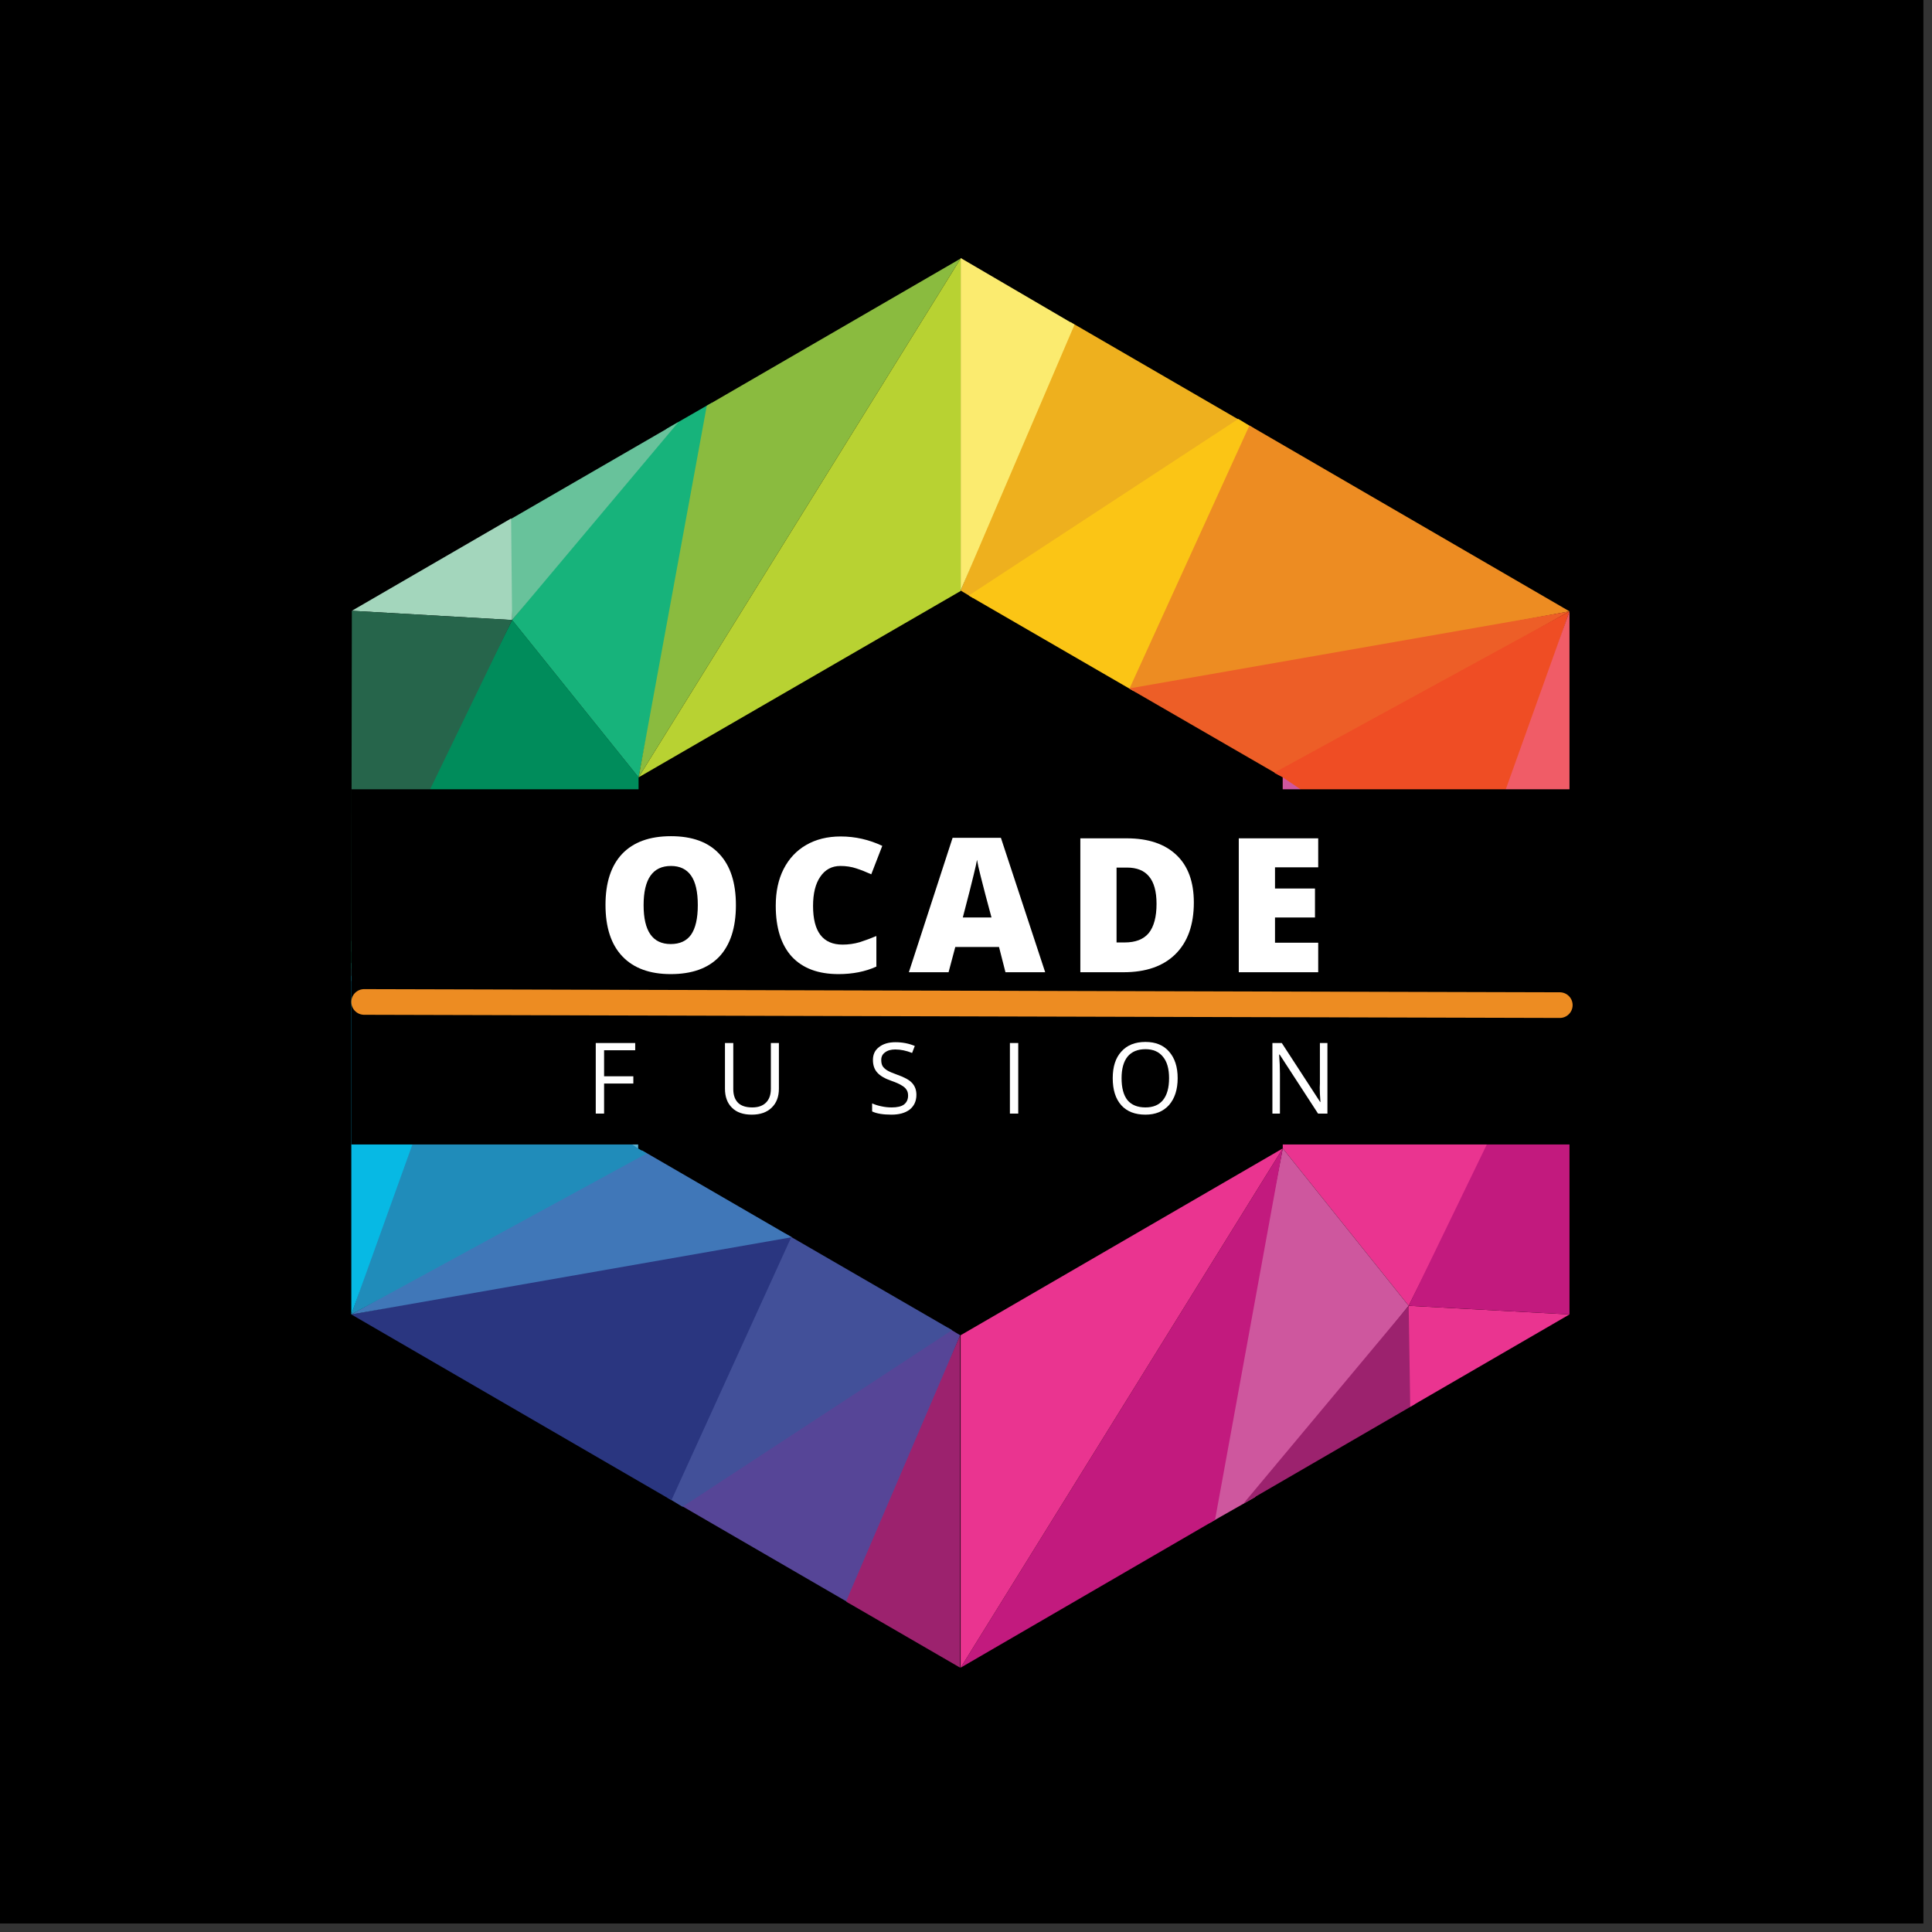 <svg xmlns="http://www.w3.org/2000/svg" xmlns:xlink="http://www.w3.org/1999/xlink" width="150" zoomAndPan="magnify" viewBox="0 0 112.5 112.5" height="150" preserveAspectRatio="xMidYMid meet" version="1.0"><rect x="0" y="0" width="112.5" height="112.5" fill="#333333" stroke="none"/><defs><g/><clipPath id="85793d1974"><path d="M 0 0 L 112.004 0 L 112.004 112.004 L 0 112.004 Z M 0 0 " clip-rule="nonzero"/></clipPath><clipPath id="92ff062c8d"><path d="M 65 24 L 91.391 24 L 91.391 41 L 65 41 Z M 65 24 " clip-rule="nonzero"/></clipPath><clipPath id="a5418a4ff2"><path d="M 65 35 L 91.391 35 L 91.391 46 L 65 46 Z M 65 35 " clip-rule="nonzero"/></clipPath><clipPath id="0f79527960"><path d="M 74 35 L 91.391 35 L 91.391 53 L 74 53 Z M 74 35 " clip-rule="nonzero"/></clipPath><clipPath id="9443c4ba0c"><path d="M 74 52 L 91.391 52 L 91.391 66 L 74 66 Z M 74 52 " clip-rule="nonzero"/></clipPath><clipPath id="09df11618a"><path d="M 85 35 L 91.391 35 L 91.391 56 L 85 56 Z M 85 35 " clip-rule="nonzero"/></clipPath><clipPath id="8226f362d5"><path d="M 74 55 L 91.391 55 L 91.391 77 L 74 77 Z M 74 55 " clip-rule="nonzero"/></clipPath><clipPath id="95755068df"><path d="M 82 76 L 91.391 76 L 91.391 82 L 82 82 Z M 82 76 " clip-rule="nonzero"/></clipPath><clipPath id="61a8e66513"><path d="M 82 56 L 91.391 56 L 91.391 77 L 82 77 Z M 82 56 " clip-rule="nonzero"/></clipPath><clipPath id="6650edd31f"><path d="M 55 66 L 75 66 L 75 97.137 L 55 97.137 Z M 55 66 " clip-rule="nonzero"/></clipPath><clipPath id="f50bcabb83"><path d="M 55 15.016 L 63 15.016 L 63 35 L 55 35 Z M 55 15.016 " clip-rule="nonzero"/></clipPath><clipPath id="3500a39d0b"><path d="M 20.457 71 L 47 71 L 47 88 L 20.457 88 Z M 20.457 71 " clip-rule="nonzero"/></clipPath><clipPath id="1bf0b8ee38"><path d="M 20.457 66 L 47 66 L 47 77 L 20.457 77 Z M 20.457 66 " clip-rule="nonzero"/></clipPath><clipPath id="d9f7951c2e"><path d="M 20.457 59 L 38 59 L 38 77 L 20.457 77 Z M 20.457 59 " clip-rule="nonzero"/></clipPath><clipPath id="aa3965a747"><path d="M 20.457 46 L 38 46 L 38 60 L 20.457 60 Z M 20.457 46 " clip-rule="nonzero"/></clipPath><clipPath id="f66cdc1b04"><path d="M 20.457 56 L 27 56 L 27 77 L 20.457 77 Z M 20.457 56 " clip-rule="nonzero"/></clipPath><clipPath id="b3c5bfad75"><path d="M 20.457 36 L 38 36 L 38 57 L 20.457 57 Z M 20.457 36 " clip-rule="nonzero"/></clipPath><clipPath id="f599ee3427"><path d="M 20.457 30 L 30 30 L 30 37 L 20.457 37 Z M 20.457 30 " clip-rule="nonzero"/></clipPath><clipPath id="f4abd4d094"><path d="M 20.457 35 L 30 35 L 30 56 L 20.457 56 Z M 20.457 35 " clip-rule="nonzero"/></clipPath><clipPath id="5b3bc7e525"><path d="M 37 15.016 L 56 15.016 L 56 46 L 37 46 Z M 37 15.016 " clip-rule="nonzero"/></clipPath><clipPath id="a7090a4842"><path d="M 49 77 L 56 77 L 56 97.137 L 49 97.137 Z M 49 77 " clip-rule="nonzero"/></clipPath><clipPath id="9baa6bb937"><path d="M 20.457 45.961 L 91.547 45.961 L 91.547 66.641 L 20.457 66.641 Z M 20.457 45.961 " clip-rule="nonzero"/></clipPath></defs><g clip-path="url(#85793d1974)"><path fill="#ffffff" d="M 0 0 L 112.004 0 L 112.004 112.004 L 0 112.004 Z M 0 0 " fill-opacity="1" fill-rule="nonzero"/><path fill="#000000" d="M 0 0 L 112.004 0 L 112.004 112.004 L 0 112.004 Z M 0 0 " fill-opacity="1" fill-rule="nonzero"/></g><path fill="#eeb01e" d="M 56.676 34.828 L 55.938 34.387 L 62.328 18.75 L 72.371 24.574 Z M 56.676 34.828 " fill-opacity="1" fill-rule="nonzero"/><path fill="#fbc515" d="M 66.008 40.238 L 56.41 34.68 L 72.105 24.395 L 72.988 24.926 Z M 66.008 40.238 " fill-opacity="1" fill-rule="nonzero"/><g clip-path="url(#92ff062c8d)"><path fill="#ed8c22" d="M 66.129 40.297 L 65.773 40.09 L 72.754 24.777 L 91.391 35.598 Z M 66.129 40.297 " fill-opacity="1" fill-rule="nonzero"/></g><g clip-path="url(#a5418a4ff2)"><path fill="#ed5e27" d="M 74.488 45.145 L 65.746 40.09 L 91.391 35.598 Z M 74.488 45.145 " fill-opacity="1" fill-rule="nonzero"/></g><g clip-path="url(#0f79527960)"><path fill="#ef4d24" d="M 85.504 52.859 L 74.695 46.031 L 74.695 45.266 L 74.195 44.996 L 91.391 35.598 Z M 85.504 52.859 " fill-opacity="1" fill-rule="nonzero"/></g><path fill="#ce579e" d="M 74.695 64.742 L 74.695 45.266 L 85.648 52.625 Z M 74.695 64.742 " fill-opacity="1" fill-rule="nonzero"/><g clip-path="url(#9443c4ba0c)"><path fill="#c01f54" d="M 91.391 56.055 L 91.391 54.988 L 85.387 52.477 L 74.695 64.328 L 74.695 65.422 Z M 91.391 56.055 " fill-opacity="1" fill-rule="nonzero"/></g><g clip-path="url(#09df11618a)"><path fill="#f05c67" d="M 91.391 55.312 L 91.391 35.598 L 85.266 52.711 Z M 91.391 55.312 " fill-opacity="1" fill-rule="nonzero"/></g><g clip-path="url(#8226f362d5)"><path fill="#ea3490" d="M 82.027 76.035 L 91.391 57.324 L 91.391 55.727 L 74.695 65.098 L 74.695 66.871 Z M 82.027 76.035 " fill-opacity="1" fill-rule="nonzero"/></g><path fill="#ce579e" d="M 73.078 87.18 L 82.027 76.035 L 74.695 66.871 L 70.426 88.688 Z M 73.078 87.18 " fill-opacity="1" fill-rule="nonzero"/><path fill="#9c226e" d="M 82.383 81.77 L 82.027 76.035 L 72.398 87.562 Z M 82.383 81.77 " fill-opacity="1" fill-rule="nonzero"/><g clip-path="url(#95755068df)"><path fill="#ea3490" d="M 91.391 76.539 L 82.027 76.035 L 82.117 81.918 Z M 91.391 76.539 " fill-opacity="1" fill-rule="nonzero"/></g><g clip-path="url(#61a8e66513)"><path fill="#c21a7e" d="M 91.391 76.539 L 91.391 56.703 L 82.027 76.035 Z M 91.391 76.539 " fill-opacity="1" fill-rule="nonzero"/></g><g clip-path="url(#6650edd31f)"><path fill="#c21a7e" d="M 70.75 88.508 L 74.695 66.871 L 55.938 97.109 Z M 70.75 88.508 " fill-opacity="1" fill-rule="nonzero"/><path fill="#ea3490" d="M 74.695 66.871 L 55.938 77.75 L 55.938 97.109 Z M 74.695 66.871 " fill-opacity="1" fill-rule="nonzero"/></g><g clip-path="url(#f50bcabb83)"><path fill="#fbeb6f" d="M 62.562 18.898 L 62.535 18.984 L 55.938 34.387 L 55.938 15.023 Z M 62.562 18.898 " fill-opacity="1" fill-rule="nonzero"/></g><path fill="#564597" d="M 55.172 77.305 L 55.91 77.75 L 49.52 93.387 L 39.48 87.562 Z M 55.172 77.305 " fill-opacity="1" fill-rule="nonzero"/><path fill="#425099" d="M 45.84 71.895 L 55.438 77.453 L 39.742 87.738 L 38.859 87.207 Z M 45.84 71.895 " fill-opacity="1" fill-rule="nonzero"/><g clip-path="url(#3500a39d0b)"><path fill="#2a3680" d="M 45.75 71.836 L 46.074 72.043 L 39.098 87.355 L 20.457 76.539 Z M 45.75 71.836 " fill-opacity="1" fill-rule="nonzero"/></g><g clip-path="url(#1bf0b8ee38)"><path fill="#4077b8" d="M 37.387 66.988 L 46.105 72.043 L 20.457 76.539 Z M 37.387 66.988 " fill-opacity="1" fill-rule="nonzero"/></g><g clip-path="url(#d9f7951c2e)"><path fill="#208cba" d="M 26.375 59.273 L 37.152 66.102 L 37.152 66.871 L 37.652 67.168 L 20.457 76.539 Z M 26.375 59.273 " fill-opacity="1" fill-rule="nonzero"/></g><path fill="#5fb2d1" d="M 37.184 47.391 L 37.152 66.871 L 26.227 59.512 Z M 37.184 47.391 " fill-opacity="1" fill-rule="nonzero"/><g clip-path="url(#aa3965a747)"><path fill="#48c3d2" d="M 20.457 56.082 L 20.457 57.117 L 26.465 59.66 L 37.184 47.805 L 37.184 46.711 Z M 20.457 56.082 " fill-opacity="1" fill-rule="nonzero"/></g><g clip-path="url(#f66cdc1b04)"><path fill="#07b9e4" d="M 20.457 56.82 L 20.457 76.539 L 26.609 59.422 Z M 20.457 56.82 " fill-opacity="1" fill-rule="nonzero"/></g><g clip-path="url(#b3c5bfad75)"><path fill="#008c5b" d="M 29.82 36.102 L 20.457 54.812 L 20.457 56.406 L 37.184 47.039 L 37.184 45.266 Z M 29.82 36.102 " fill-opacity="1" fill-rule="nonzero"/></g><path fill="#17b37b" d="M 38.832 24.957 L 29.82 36.102 L 37.184 45.266 L 41.453 23.449 Z M 38.832 24.957 " fill-opacity="1" fill-rule="nonzero"/><path fill="#68c29b" d="M 29.496 30.367 L 29.82 36.102 L 39.508 24.574 Z M 29.496 30.367 " fill-opacity="1" fill-rule="nonzero"/><g clip-path="url(#f599ee3427)"><path fill="#a3d6bc" d="M 20.488 35.566 L 29.82 36.102 L 29.762 30.188 Z M 20.488 35.566 " fill-opacity="1" fill-rule="nonzero"/></g><g clip-path="url(#f4abd4d094)"><path fill="#26654b" d="M 20.488 35.566 L 20.457 55.434 L 29.82 36.102 Z M 20.488 35.566 " fill-opacity="1" fill-rule="nonzero"/></g><g clip-path="url(#5b3bc7e525)"><path fill="#8abb3f" d="M 41.156 23.625 L 37.184 45.266 L 55.938 15.055 Z M 41.156 23.625 " fill-opacity="1" fill-rule="nonzero"/><path fill="#b8d232" d="M 37.184 45.266 L 55.938 34.414 L 55.938 15.055 Z M 37.184 45.266 " fill-opacity="1" fill-rule="nonzero"/></g><g clip-path="url(#a7090a4842)"><path fill="#9c226e" d="M 49.285 93.27 L 49.312 93.148 L 55.91 77.75 L 55.91 97.109 Z M 49.285 93.27 " fill-opacity="1" fill-rule="nonzero"/></g><g clip-path="url(#9baa6bb937)"><path fill="#000000" d="M 20.457 45.961 L 91.539 45.961 L 91.539 66.641 L 20.457 66.641 Z M 20.457 45.961 " fill-opacity="1" fill-rule="nonzero"/></g><g fill="#ffffff" fill-opacity="1"><g transform="translate(34.711, 56.613)"><g><path d="M 8.141 -3.906 C 8.141 -2.594 7.816 -1.594 7.172 -0.906 C 6.523 -0.227 5.582 0.109 4.344 0.109 C 3.125 0.109 2.188 -0.234 1.531 -0.922 C 0.875 -1.609 0.547 -2.609 0.547 -3.922 C 0.547 -5.211 0.867 -6.203 1.516 -6.891 C 2.172 -7.578 3.117 -7.922 4.359 -7.922 C 5.598 -7.922 6.535 -7.578 7.172 -6.891 C 7.816 -6.211 8.141 -5.219 8.141 -3.906 Z M 2.766 -3.906 C 2.766 -2.395 3.289 -1.641 4.344 -1.641 C 4.875 -1.641 5.27 -1.82 5.531 -2.188 C 5.789 -2.562 5.922 -3.133 5.922 -3.906 C 5.922 -4.688 5.789 -5.258 5.531 -5.625 C 5.27 -6 4.879 -6.188 4.359 -6.188 C 3.297 -6.188 2.766 -5.426 2.766 -3.906 Z M 2.766 -3.906 "/></g></g></g><g fill="#ffffff" fill-opacity="1"><g transform="translate(44.625, 56.613)"><g><path d="M 4.312 -6.188 C 3.812 -6.188 3.422 -5.977 3.141 -5.562 C 2.859 -5.156 2.719 -4.586 2.719 -3.859 C 2.719 -2.359 3.289 -1.609 4.438 -1.609 C 4.781 -1.609 5.113 -1.656 5.438 -1.75 C 5.758 -1.852 6.082 -1.973 6.406 -2.109 L 6.406 -0.328 C 5.758 -0.035 5.023 0.109 4.203 0.109 C 3.023 0.109 2.117 -0.227 1.484 -0.906 C 0.859 -1.594 0.547 -2.582 0.547 -3.875 C 0.547 -4.688 0.695 -5.395 1 -6 C 1.312 -6.613 1.75 -7.082 2.312 -7.406 C 2.883 -7.738 3.555 -7.906 4.328 -7.906 C 5.172 -7.906 5.977 -7.723 6.75 -7.359 L 6.109 -5.703 C 5.816 -5.836 5.523 -5.953 5.234 -6.047 C 4.953 -6.141 4.645 -6.188 4.312 -6.188 Z M 4.312 -6.188 "/></g></g></g><g fill="#ffffff" fill-opacity="1"><g transform="translate(52.923, 56.613)"><g><path d="M 5.625 0 L 5.25 -1.469 L 2.703 -1.469 L 2.312 0 L 0 0 L 2.547 -7.828 L 5.359 -7.828 L 7.938 0 Z M 4.812 -3.188 L 4.469 -4.469 C 4.395 -4.75 4.301 -5.113 4.188 -5.562 C 4.07 -6.02 4 -6.348 3.969 -6.547 C 3.938 -6.359 3.867 -6.055 3.766 -5.641 C 3.672 -5.234 3.461 -4.414 3.141 -3.188 Z M 4.812 -3.188 "/></g></g></g><g fill="#ffffff" fill-opacity="1"><g transform="translate(62.064, 56.613)"><g><path d="M 7.453 -4.062 C 7.453 -2.758 7.094 -1.754 6.375 -1.047 C 5.664 -0.348 4.66 0 3.359 0 L 0.844 0 L 0.844 -7.797 L 3.547 -7.797 C 4.797 -7.797 5.758 -7.473 6.438 -6.828 C 7.113 -6.191 7.453 -5.27 7.453 -4.062 Z M 5.281 -3.984 C 5.281 -4.703 5.133 -5.234 4.844 -5.578 C 4.562 -5.922 4.133 -6.094 3.562 -6.094 L 2.953 -6.094 L 2.953 -1.734 L 3.422 -1.734 C 4.055 -1.734 4.523 -1.914 4.828 -2.281 C 5.129 -2.656 5.281 -3.223 5.281 -3.984 Z M 5.281 -3.984 "/></g></g></g><g fill="#ffffff" fill-opacity="1"><g transform="translate(71.29, 56.613)"><g><path d="M 5.469 0 L 0.844 0 L 0.844 -7.797 L 5.469 -7.797 L 5.469 -6.109 L 2.953 -6.109 L 2.953 -4.875 L 5.281 -4.875 L 5.281 -3.188 L 2.953 -3.188 L 2.953 -1.719 L 5.469 -1.719 Z M 5.469 0 "/></g></g></g><path stroke-linecap="round" transform="matrix(0.747, 0.002, -0.002, 0.747, 20.459, 57.594)" fill="none" stroke-linejoin="miter" d="M 0.999 1.001 L 94.203 0.998 " stroke="#ed8c22" stroke-width="2" stroke-opacity="1" stroke-miterlimit="4"/><g fill="#ffffff" fill-opacity="1"><g transform="translate(34.129, 64.844)"><g><path d="M 1.047 0 L 0.562 0 L 0.562 -4.109 L 2.859 -4.109 L 2.859 -3.688 L 1.047 -3.688 L 1.047 -2.172 L 2.75 -2.172 L 2.75 -1.75 L 1.047 -1.75 Z M 1.047 0 "/></g></g></g><g fill="#ffffff" fill-opacity="1"><g transform="translate(41.699, 64.844)"><g><path d="M 3.656 -4.109 L 3.656 -1.453 C 3.656 -0.984 3.516 -0.613 3.234 -0.344 C 2.953 -0.07 2.566 0.062 2.078 0.062 C 1.578 0.062 1.191 -0.07 0.922 -0.344 C 0.648 -0.613 0.516 -0.984 0.516 -1.453 L 0.516 -4.109 L 1 -4.109 L 1 -1.422 C 1 -1.078 1.094 -0.812 1.281 -0.625 C 1.469 -0.445 1.742 -0.359 2.109 -0.359 C 2.453 -0.359 2.719 -0.453 2.906 -0.641 C 3.094 -0.828 3.188 -1.094 3.188 -1.438 L 3.188 -4.109 Z M 3.656 -4.109 "/></g></g></g><g fill="#ffffff" fill-opacity="1"><g transform="translate(50.487, 64.844)"><g><path d="M 2.875 -1.094 C 2.875 -0.727 2.742 -0.441 2.484 -0.234 C 2.223 -0.035 1.867 0.062 1.422 0.062 C 0.93 0.062 0.555 0 0.297 -0.125 L 0.297 -0.594 C 0.461 -0.52 0.645 -0.461 0.844 -0.422 C 1.039 -0.379 1.238 -0.359 1.438 -0.359 C 1.758 -0.359 2 -0.414 2.156 -0.531 C 2.312 -0.656 2.391 -0.828 2.391 -1.047 C 2.391 -1.191 2.359 -1.305 2.297 -1.391 C 2.242 -1.484 2.148 -1.566 2.016 -1.641 C 1.891 -1.723 1.691 -1.812 1.422 -1.906 C 1.035 -2.039 0.758 -2.203 0.594 -2.391 C 0.426 -2.578 0.344 -2.82 0.344 -3.125 C 0.344 -3.445 0.461 -3.695 0.703 -3.875 C 0.941 -4.062 1.258 -4.156 1.656 -4.156 C 2.062 -4.156 2.438 -4.082 2.781 -3.938 L 2.625 -3.531 C 2.289 -3.664 1.961 -3.734 1.641 -3.734 C 1.391 -3.734 1.191 -3.676 1.047 -3.562 C 0.898 -3.457 0.828 -3.312 0.828 -3.125 C 0.828 -2.977 0.852 -2.859 0.906 -2.766 C 0.957 -2.68 1.047 -2.598 1.172 -2.516 C 1.297 -2.441 1.488 -2.359 1.75 -2.266 C 2.176 -2.117 2.469 -1.957 2.625 -1.781 C 2.789 -1.602 2.875 -1.375 2.875 -1.094 Z M 2.875 -1.094 "/></g></g></g><g fill="#ffffff" fill-opacity="1"><g transform="translate(58.245, 64.844)"><g><path d="M 0.562 0 L 0.562 -4.109 L 1.047 -4.109 L 1.047 0 Z M 0.562 0 "/></g></g></g><g fill="#ffffff" fill-opacity="1"><g transform="translate(64.45, 64.844)"><g><path d="M 4.125 -2.062 C 4.125 -1.406 3.957 -0.883 3.625 -0.5 C 3.289 -0.125 2.832 0.062 2.25 0.062 C 1.645 0.062 1.176 -0.117 0.844 -0.484 C 0.508 -0.859 0.344 -1.383 0.344 -2.062 C 0.344 -2.727 0.508 -3.242 0.844 -3.609 C 1.176 -3.984 1.645 -4.172 2.25 -4.172 C 2.844 -4.172 3.301 -3.984 3.625 -3.609 C 3.957 -3.234 4.125 -2.719 4.125 -2.062 Z M 0.859 -2.062 C 0.859 -1.5 0.973 -1.07 1.203 -0.781 C 1.441 -0.5 1.789 -0.359 2.25 -0.359 C 2.695 -0.359 3.035 -0.5 3.266 -0.781 C 3.504 -1.07 3.625 -1.5 3.625 -2.062 C 3.625 -2.613 3.504 -3.031 3.266 -3.312 C 3.035 -3.602 2.695 -3.75 2.25 -3.75 C 1.789 -3.75 1.441 -3.602 1.203 -3.312 C 0.973 -3.02 0.859 -2.602 0.859 -2.062 Z M 0.859 -2.062 "/></g></g></g><g fill="#ffffff" fill-opacity="1"><g transform="translate(73.53, 64.844)"><g><path d="M 3.766 0 L 3.219 0 L 0.984 -3.438 L 0.953 -3.438 C 0.984 -3.039 1 -2.672 1 -2.328 L 1 0 L 0.562 0 L 0.562 -4.109 L 1.109 -4.109 L 3.344 -0.672 L 3.359 -0.672 C 3.359 -0.723 3.348 -0.883 3.328 -1.156 C 3.316 -1.438 3.316 -1.633 3.328 -1.75 L 3.328 -4.109 L 3.766 -4.109 Z M 3.766 0 "/></g></g></g></svg>